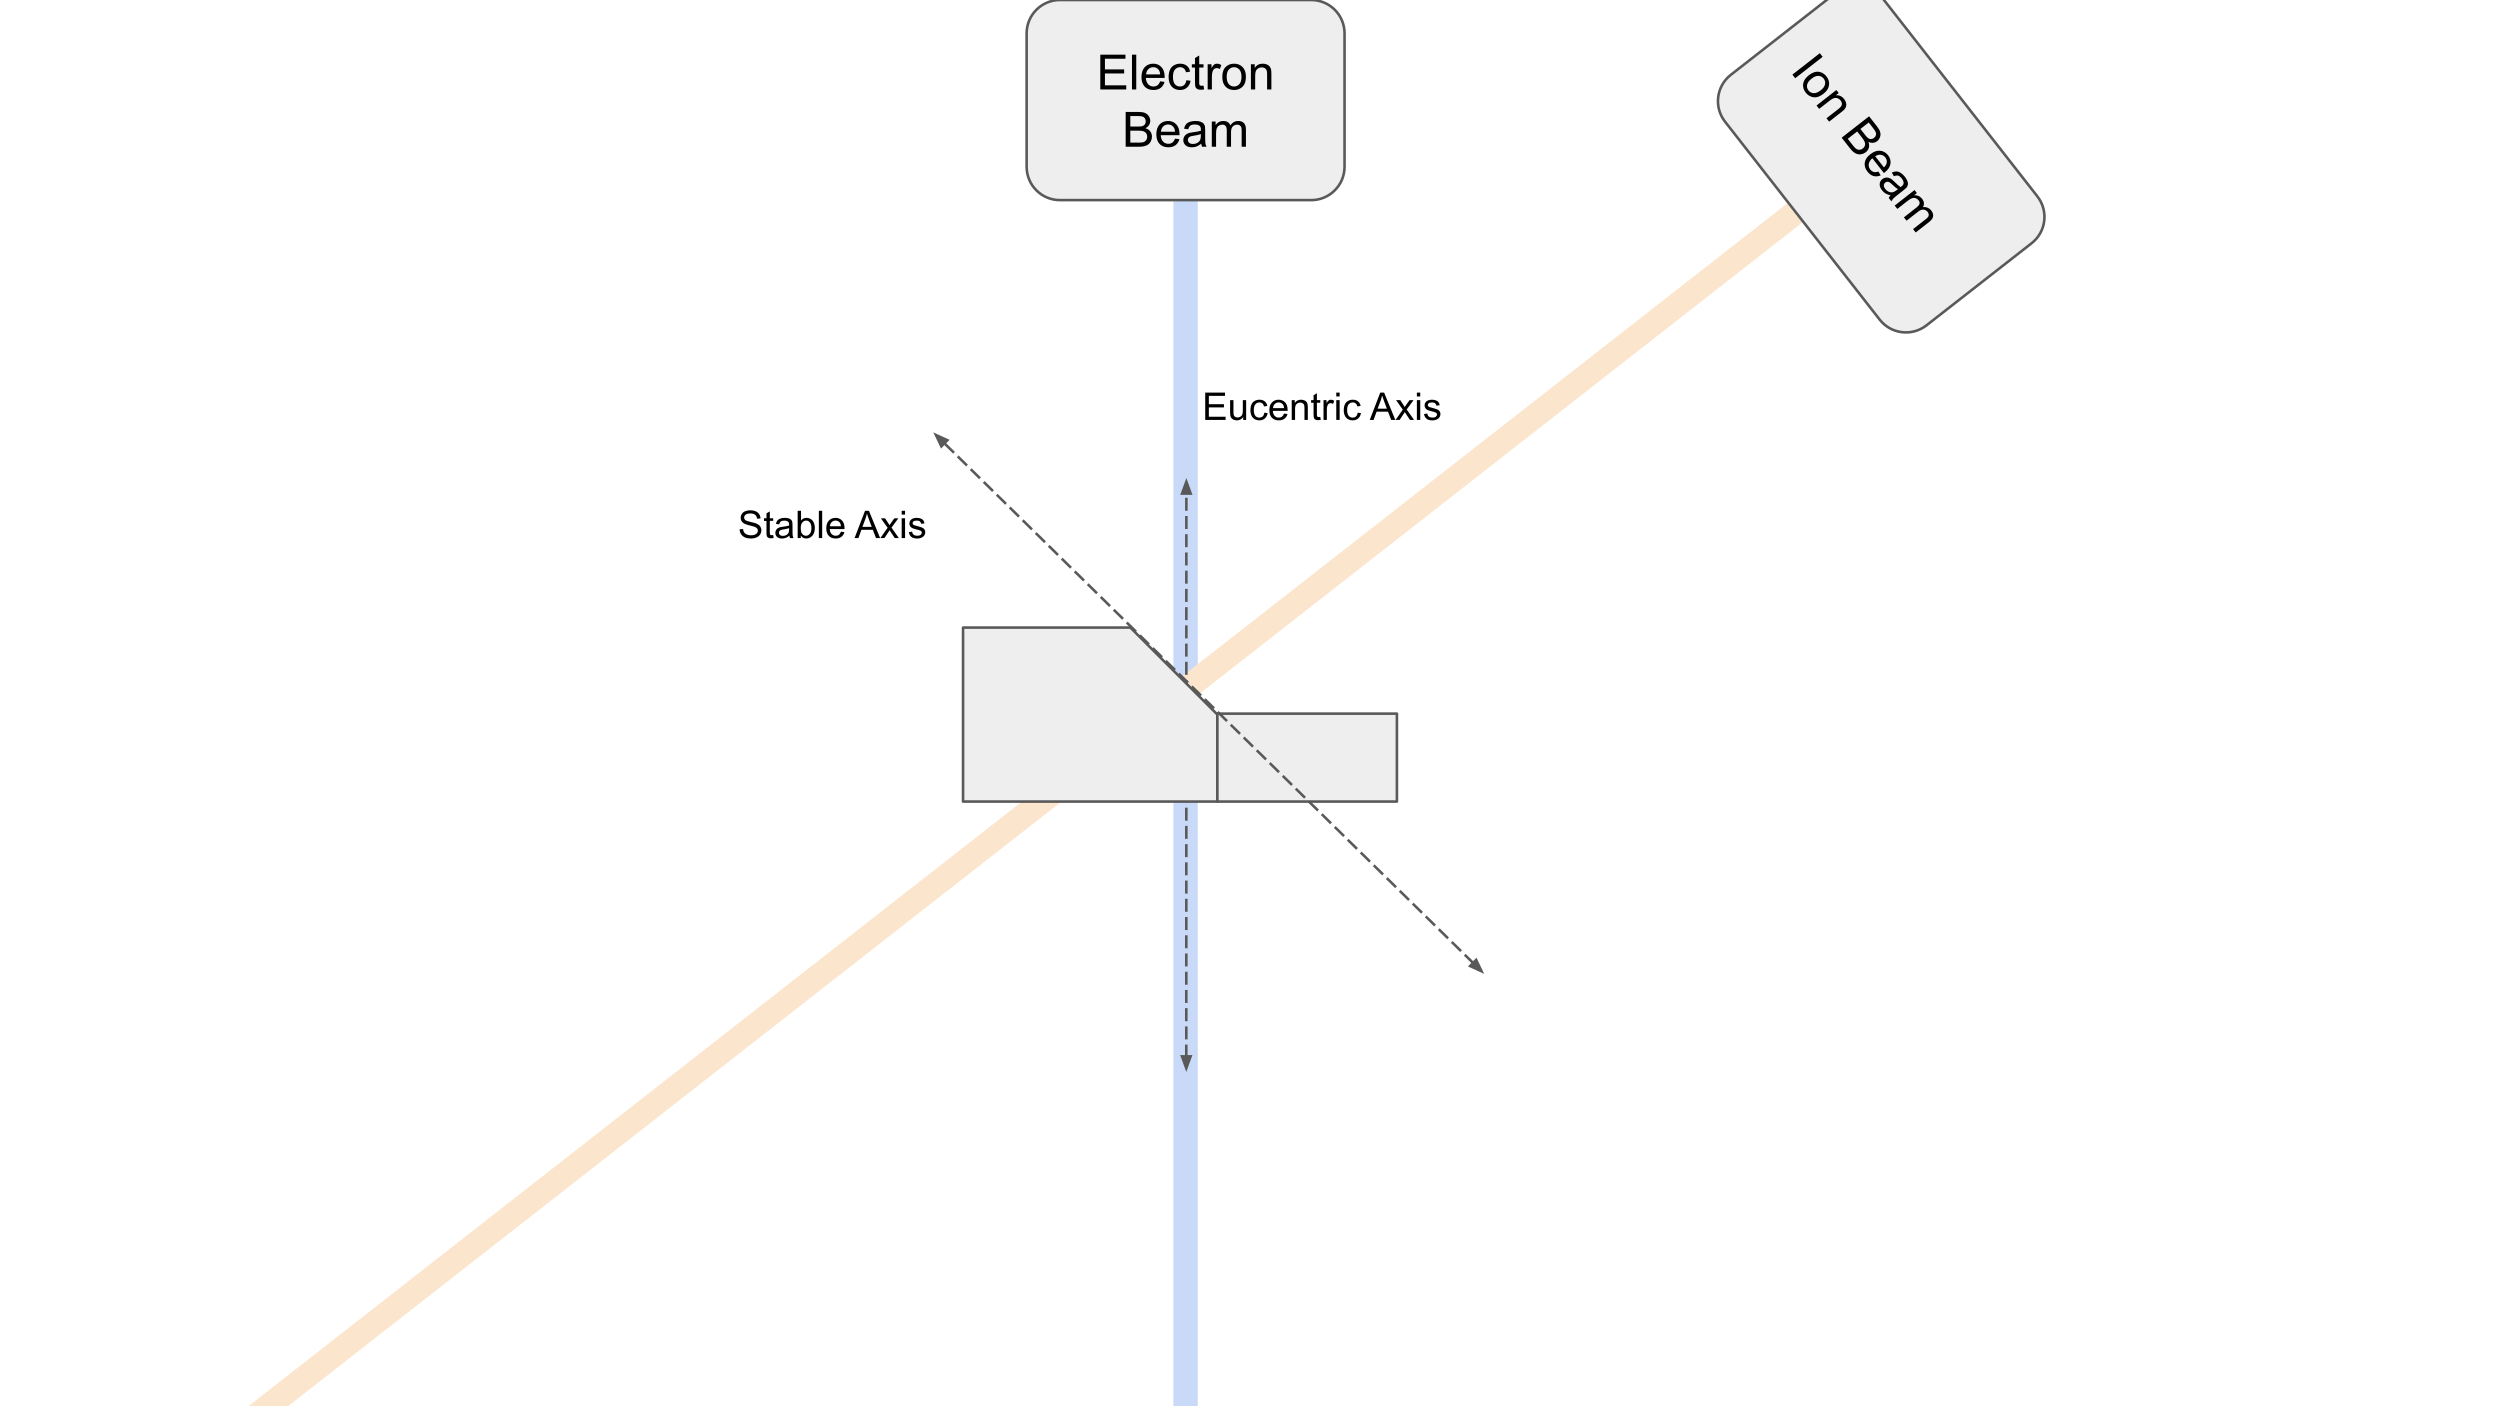 <svg version="1.1" viewBox="0.0 0.0 960.0 540.0" fill="none" stroke="none" stroke-linecap="square" stroke-miterlimit="10" xmlns:xlink="http://www.w3.org/1999/xlink" xmlns="http://www.w3.org/2000/svg"><rect x="0.0" y="0.0" width="960.0" height="540.0" fill="#808080" stroke="none"/><clipPath id="g22e549e68fa_0_122.0"><path d="m0 0l960.0 0l0 540.0l-960.0 0l0 -540.0z" clip-rule="nonzero"/></clipPath><g clip-path="url(#g22e549e68fa_0_122.0)"><path fill="#ffffff" d="m0 0l960.0 0l0 540.0l-960.0 0z" fill-rule="evenodd"/><path fill="#c9daf8" d="m450.589 76.85l9.354 0l0 490.803l-9.354 0z" fill-rule="evenodd"/><path fill="#eeeeee" d="m394.228 12.809l0 0c0 -7.074 5.735 -12.809 12.809 -12.809l96.461 0c3.397 0 6.655 1.349 9.057 3.752c2.402 2.402 3.752 5.66 3.752 9.057l0 51.233c0 7.074 -5.735 12.809 -12.809 12.809l-96.461 0c-7.074 0 -12.809 -5.735 -12.809 -12.809z" fill-rule="evenodd"/><path stroke="#595959" stroke-width="1.0" stroke-linejoin="round" stroke-linecap="butt" d="m394.228 12.809l0 0c0 -7.074 5.735 -12.809 12.809 -12.809l96.461 0c3.397 0 6.655 1.349 9.057 3.752c2.402 2.402 3.752 5.66 3.752 9.057l0 51.233c0 7.074 -5.735 12.809 -12.809 12.809l-96.461 0c-7.074 0 -12.809 -5.735 -12.809 -12.809z" fill-rule="evenodd"/><path fill="#000000" d="m422.517 34.345l0 -13.359l9.656 0l0 1.578l-7.875 0l0 4.094l7.375 0l0 1.562l-7.375 0l0 4.547l8.188 0l0 1.578l-9.969 0zm12.162 0l0 -13.359l1.641 0l0 13.359l-1.641 0zm10.817 -3.109l1.688 0.203q-0.406 1.484 -1.484 2.312q-1.078 0.812 -2.766 0.812q-2.125 0 -3.375 -1.297q-1.234 -1.312 -1.234 -3.672q0 -2.453 1.25 -3.797q1.266 -1.344 3.266 -1.344q1.938 0 3.156 1.328q1.234 1.312 1.234 3.703q0 0.156 0 0.438l-7.219 0q0.094 1.594 0.906 2.453q0.812 0.844 2.016 0.844q0.906 0 1.547 -0.469q0.641 -0.484 1.016 -1.516zm-5.391 -2.656l5.406 0q-0.109 -1.219 -0.625 -1.828q-0.781 -0.953 -2.031 -0.953q-1.125 0 -1.906 0.766q-0.766 0.75 -0.844 2.016zm15.454 2.219l1.609 0.219q-0.266 1.656 -1.359 2.609q-1.078 0.938 -2.672 0.938q-1.984 0 -3.188 -1.297q-1.203 -1.297 -1.203 -3.719q0 -1.578 0.516 -2.75q0.516 -1.172 1.578 -1.75q1.062 -0.594 2.312 -0.594q1.578 0 2.578 0.797q1.0 0.797 1.281 2.266l-1.594 0.234q-0.234 -0.969 -0.812 -1.453q-0.578 -0.5 -1.391 -0.5q-1.234 0 -2.016 0.891q-0.781 0.891 -0.781 2.812q0 1.953 0.75 2.844q0.75 0.875 1.953 0.875q0.969 0 1.609 -0.594q0.656 -0.594 0.828 -1.828zm6.594 2.078l0.234 1.453q-0.688 0.141 -1.234 0.141q-0.891 0 -1.391 -0.281q-0.484 -0.281 -0.688 -0.734q-0.203 -0.469 -0.203 -1.938l0 -5.578l-1.203 0l0 -1.266l1.203 0l0 -2.391l1.625 -0.984l0 3.375l1.656 0l0 1.266l-1.656 0l0 5.672q0 0.688 0.078 0.891q0.094 0.203 0.281 0.328q0.203 0.109 0.578 0.109q0.266 0 0.719 -0.062zm1.59 1.469l0 -9.672l1.469 0l0 1.469q0.562 -1.031 1.031 -1.359q0.484 -0.328 1.062 -0.328q0.828 0 1.688 0.531l-0.562 1.516q-0.609 -0.359 -1.203 -0.359q-0.547 0 -0.969 0.328q-0.422 0.328 -0.609 0.891q-0.281 0.875 -0.281 1.922l0 5.062l-1.625 0zm5.619 -4.844q0 -2.688 1.484 -3.969q1.25 -1.078 3.047 -1.078q2.0 0 3.266 1.312q1.266 1.297 1.266 3.609q0 1.859 -0.562 2.938q-0.562 1.062 -1.641 1.656q-1.062 0.594 -2.328 0.594q-2.031 0 -3.281 -1.297q-1.25 -1.312 -1.25 -3.766zm1.688 0q0 1.859 0.797 2.797q0.812 0.922 2.047 0.922q1.219 0 2.031 -0.922q0.812 -0.938 0.812 -2.844q0 -1.797 -0.812 -2.719q-0.812 -0.922 -2.031 -0.922q-1.234 0 -2.047 0.922q-0.797 0.906 -0.797 2.766zm9.298 4.844l0 -9.672l1.469 0l0 1.375q1.062 -1.594 3.078 -1.594q0.875 0 1.609 0.312q0.734 0.312 1.094 0.828q0.375 0.5 0.516 1.203q0.094 0.453 0.094 1.594l0 5.953l-1.641 0l0 -5.891q0 -1.0 -0.203 -1.484q-0.188 -0.5 -0.672 -0.797q-0.484 -0.297 -1.141 -0.297q-1.047 0 -1.812 0.672q-0.75 0.656 -0.75 2.516l0 5.281l-1.641 0z" fill-rule="nonzero"/><path fill="#000000" d="m432.259 56.345l0 -13.359l5.016 0q1.531 0 2.453 0.406q0.922 0.406 1.438 1.25q0.531 0.844 0.531 1.766q0 0.859 -0.469 1.625q-0.453 0.75 -1.391 1.203q1.203 0.359 1.859 1.219q0.656 0.859 0.656 2.016q0 0.938 -0.406 1.75q-0.391 0.797 -0.984 1.234q-0.578 0.438 -1.453 0.672q-0.875 0.219 -2.156 0.219l-5.094 0zm1.781 -7.75l2.875 0q1.188 0 1.688 -0.141q0.672 -0.203 1.016 -0.672q0.344 -0.469 0.344 -1.172q0 -0.656 -0.328 -1.156q-0.312 -0.516 -0.906 -0.703q-0.594 -0.188 -2.031 -0.188l-2.656 0l0 4.031zm0 6.172l3.312 0q0.859 0 1.203 -0.062q0.609 -0.109 1.016 -0.359q0.422 -0.266 0.688 -0.75q0.266 -0.484 0.266 -1.125q0 -0.75 -0.391 -1.297q-0.375 -0.547 -1.062 -0.766q-0.672 -0.234 -1.953 -0.234l-3.078 0l0 4.594zm17.162 -1.531l1.688 0.203q-0.406 1.484 -1.484 2.312q-1.078 0.812 -2.766 0.812q-2.125 0 -3.375 -1.297q-1.234 -1.312 -1.234 -3.672q0 -2.453 1.25 -3.797q1.266 -1.344 3.266 -1.344q1.938 0 3.156 1.328q1.234 1.312 1.234 3.703q0 0.156 0 0.438l-7.219 0q0.094 1.594 0.906 2.453q0.812 0.844 2.016 0.844q0.906 0 1.547 -0.469q0.641 -0.484 1.016 -1.516zm-5.391 -2.656l5.406 0q-0.109 -1.219 -0.625 -1.828q-0.781 -0.953 -2.031 -0.953q-1.125 0 -1.906 0.766q-0.766 0.75 -0.844 2.016zm15.454 4.578q-0.922 0.766 -1.766 1.094q-0.828 0.312 -1.797 0.312q-1.594 0 -2.453 -0.781q-0.859 -0.781 -0.859 -1.984q0 -0.719 0.328 -1.297q0.328 -0.594 0.844 -0.938q0.531 -0.359 1.188 -0.547q0.469 -0.125 1.453 -0.25q1.984 -0.234 2.922 -0.562q0.016 -0.344 0.016 -0.422q0 -1.0 -0.469 -1.422q-0.625 -0.547 -1.875 -0.547q-1.156 0 -1.703 0.406q-0.547 0.406 -0.812 1.422l-1.609 -0.219q0.219 -1.016 0.719 -1.641q0.5 -0.641 1.453 -0.984q0.953 -0.344 2.188 -0.344q1.25 0 2.016 0.297q0.781 0.281 1.141 0.734q0.375 0.438 0.516 1.109q0.078 0.422 0.078 1.516l0 2.188q0 2.281 0.109 2.891q0.109 0.594 0.406 1.156l-1.703 0q-0.266 -0.516 -0.328 -1.188zm-0.141 -3.672q-0.891 0.375 -2.672 0.625q-1.016 0.141 -1.438 0.328q-0.422 0.188 -0.656 0.531q-0.219 0.344 -0.219 0.781q0 0.656 0.5 1.094q0.5 0.438 1.453 0.438q0.938 0 1.672 -0.406q0.75 -0.422 1.094 -1.141q0.266 -0.562 0.266 -1.641l0 -0.609zm4.204 4.859l0 -9.672l1.469 0l0 1.359q0.453 -0.719 1.203 -1.141q0.766 -0.438 1.719 -0.438q1.078 0 1.766 0.453q0.688 0.438 0.969 1.234q1.156 -1.688 2.984 -1.688q1.453 0 2.219 0.797q0.781 0.797 0.781 2.453l0 6.641l-1.641 0l0 -6.094q0 -0.984 -0.156 -1.406q-0.156 -0.438 -0.578 -0.703q-0.422 -0.266 -0.984 -0.266q-1.016 0 -1.688 0.688q-0.672 0.672 -0.672 2.156l0 5.625l-1.641 0l0 -6.281q0 -1.094 -0.406 -1.641q-0.406 -0.547 -1.312 -0.547q-0.688 0 -1.281 0.359q-0.594 0.359 -0.859 1.062q-0.25 0.703 -0.25 2.031l0 5.016l-1.641 0z" fill-rule="nonzero"/><path fill="#fce5cd" d="m686.694 77.794l5.764 7.37l-595.559 465.512l-5.764 -7.37z" fill-rule="evenodd"/><path fill="#eeeeee" d="m704.999 -2.793l0 0c5.575 -4.355 13.625 -3.366 17.981 2.209l59.378 76.002c2.091 2.677 3.034 6.075 2.62 9.447c-0.414 3.372 -2.151 6.441 -4.828 8.532l-40.378 31.538c-5.575 4.355 -13.625 3.366 -17.981 -2.209l-59.378 -76.002c-4.355 -5.575 -3.366 -13.624 2.209 -17.978z" fill-rule="evenodd"/><path stroke="#595959" stroke-width="1.0" stroke-linejoin="round" stroke-linecap="butt" d="m704.999 -2.793l0 0c5.575 -4.355 13.625 -3.366 17.981 2.209l59.378 76.002c2.091 2.677 3.034 6.075 2.62 9.447c-0.414 3.372 -2.151 6.441 -4.828 8.532l-40.378 31.538c-5.575 4.355 -13.625 3.366 -17.981 -2.209l-59.378 -76.002c-4.355 -5.575 -3.366 -13.624 2.209 -17.978z" fill-rule="evenodd"/><path fill="#000000" d="m688.275 28.651l10.528 -8.223l1.087 1.391l-10.528 8.223l-1.087 -1.391zm6.325 0.229q2.118 -1.654 4.042 -1.273q1.619 0.321 2.725 1.737q1.231 1.576 0.976 3.381q-0.243 1.796 -2.065 3.219q-1.465 1.145 -2.661 1.365q-1.184 0.211 -2.315 -0.273q-1.122 -0.472 -1.901 -1.469q-1.251 -1.601 -0.998 -3.384q0.265 -1.793 2.198 -3.303zm1.039 1.33q-1.465 1.145 -1.714 2.35q-0.226 1.208 0.534 2.18q0.75 0.96 1.977 1.033q1.239 0.063 2.741 -1.11q1.416 -1.106 1.642 -2.314q0.226 -1.208 -0.524 -2.168q-0.76 -0.973 -1.987 -1.046q-1.205 -0.07 -2.67 1.074zm1.907 10.308l7.622 -5.954l0.904 1.157l-1.084 0.846q1.91 -0.144 3.151 1.445q0.539 0.69 0.745 1.461q0.206 0.771 0.021 1.372q-0.163 0.603 -0.631 1.147q-0.299 0.353 -1.198 1.055l-4.692 3.664l-1.01 -1.293l4.642 -3.626q0.788 -0.616 1.045 -1.074q0.279 -0.456 0.214 -1.02q-0.064 -0.564 -0.468 -1.082q-0.645 -0.825 -1.645 -1.015q-0.979 -0.187 -2.444 0.957l-4.162 3.251l-1.01 -1.293zm9.656 12.359l10.528 -8.223l3.088 3.952q0.943 1.207 1.19 2.183q0.247 0.977 -0.1 1.902q-0.338 0.938 -1.064 1.505q-0.677 0.529 -1.569 0.631q-0.87 0.105 -1.804 -0.355q0.458 1.169 0.184 2.215q-0.273 1.046 -1.185 1.758q-0.739 0.577 -1.629 0.757q-0.868 0.183 -1.579 -0.016q-0.701 -0.186 -1.424 -0.732q-0.711 -0.555 -1.5 -1.565l-3.136 -4.014zm7.204 -3.367l1.77 2.266q0.731 0.936 1.15 1.243q0.574 0.404 1.155 0.387q0.581 -0.018 1.135 -0.45q0.517 -0.404 0.709 -0.97q0.214 -0.564 -0.004 -1.147q-0.218 -0.583 -1.103 -1.716l-1.635 -2.093l-3.177 2.481zm-4.864 3.799l2.039 2.61q0.529 0.677 0.79 0.91q0.461 0.413 0.909 0.579q0.469 0.169 1.014 0.08q0.545 -0.089 1.05 -0.483q0.591 -0.462 0.782 -1.106q0.2 -0.632 -0.051 -1.309q-0.229 -0.674 -1.018 -1.683l-1.895 -2.426l-3.62 2.828zm11.773 12.582l0.879 1.455q-1.42 0.594 -2.736 0.254q-1.304 -0.349 -2.343 -1.679q-1.308 -1.675 -1.056 -3.458q0.274 -1.781 2.134 -3.233q1.933 -1.51 3.762 -1.352q1.838 0.17 3.07 1.746q1.193 1.527 0.896 3.305q-0.274 1.781 -2.158 3.252q-0.123 0.096 -0.345 0.269l-4.444 -5.688q-1.198 1.055 -1.375 2.224q-0.165 1.16 0.576 2.108q0.558 0.714 1.322 0.93q0.776 0.207 1.82 -0.133zm-1.225 -5.883l3.328 4.26q0.893 -0.836 1.056 -1.618q0.27 -1.202 -0.499 -2.187q-0.693 -0.887 -1.777 -1.031q-1.062 -0.142 -2.108 0.576zm5.906 14.996q-1.171 -0.255 -1.949 -0.718q-0.756 -0.46 -1.353 -1.224q-0.981 -1.256 -0.895 -2.414q0.087 -1.158 1.035 -1.899q0.566 -0.442 1.224 -0.54q0.67 -0.107 1.258 0.088q0.61 0.197 1.162 0.599q0.387 0.292 1.092 0.991q1.406 1.419 2.242 1.956q0.281 -0.199 0.342 -0.247q0.788 -0.616 0.832 -1.245q0.046 -0.829 -0.723 -1.814q-0.712 -0.911 -1.369 -1.092q-0.657 -0.181 -1.621 0.235l-0.818 -1.403q0.935 -0.453 1.735 -0.444q0.813 -3.2806396E-4 1.67 0.539q0.858 0.539 1.618 1.512q0.77 0.985 1.007 1.771q0.259 0.789 0.123 1.351q-0.114 0.565 -0.557 1.089q-0.284 0.321 -1.146 0.995l-1.724 1.347q-1.798 1.404 -2.211 1.866q-0.401 0.452 -0.661 1.032l-1.049 -1.342q0.243 -0.527 0.734 -0.99zm2.807 -2.371q-0.844 -0.471 -2.138 -1.721q-0.736 -0.714 -1.144 -0.931q-0.407 -0.217 -0.823 -0.19q-0.406 0.039 -0.75 0.309q-0.517 0.404 -0.554 1.067q-0.037 0.663 0.55 1.414q0.577 0.739 1.349 1.067q0.794 0.331 1.572 0.16q0.607 -0.137 1.456 -0.801l0.48 -0.375zm-1.242 6.304l7.622 -5.954l0.904 1.157l-1.071 0.837q0.845 -0.085 1.64 0.246q0.816 0.334 1.403 1.085q0.664 0.85 0.73 1.67q0.078 0.811 -0.376 1.523q2.042 -0.128 3.167 1.313q0.895 1.145 0.738 2.239q-0.147 1.106 -1.452 2.126l-5.233 4.088l-1.01 -1.293l4.802 -3.751q0.776 -0.606 1.012 -0.989q0.249 -0.392 0.198 -0.888q-0.05 -0.496 -0.397 -0.939q-0.625 -0.8 -1.581 -0.907q-0.943 -0.116 -2.113 0.798l-4.433 3.463l-1.01 -1.293l4.95 -3.866q0.862 -0.673 1.043 -1.33q0.181 -0.657 -0.377 -1.371q-0.423 -0.542 -1.072 -0.788q-0.649 -0.247 -1.366 -0.023q-0.708 0.236 -1.755 1.053l-3.953 3.087l-1.01 -1.293z" fill-rule="nonzero"/><path fill="#000000" fill-opacity="0.0" d="m455.533 411.635l0.031 -228.094" fill-rule="evenodd"/><path stroke="#595959" stroke-width="1.0" stroke-linejoin="round" stroke-linecap="butt" stroke-dasharray="4.0,3.0" d="m455.534 405.635l0.03 -216.094" fill-rule="evenodd"/><path fill="#595959" stroke="#595959" stroke-width="1.0" stroke-linecap="butt" d="m453.882 405.635l1.651 4.538l1.652 -4.538z" fill-rule="evenodd"/><path fill="#595959" stroke="#595959" stroke-width="1.0" stroke-linecap="butt" d="m457.215 189.541l-1.651 -4.538l-1.652 4.538z" fill-rule="evenodd"/><path fill="#eeeeee" d="m369.811 240.997l64.268 0l33.402 33.402l0 33.402l-97.669 0z" fill-rule="evenodd"/><path stroke="#595959" stroke-width="1.0" stroke-linejoin="round" stroke-linecap="butt" d="m369.811 240.997l64.268 0l33.402 33.402l0 33.402l-97.669 0z" fill-rule="evenodd"/><path fill="#eeeeee" d="m467.467 274.034l68.945 0l0 33.764l-68.945 0z" fill-rule="evenodd"/><path stroke="#595959" stroke-width="1.0" stroke-linejoin="round" stroke-linecap="butt" d="m467.467 274.034l68.945 0l0 33.764l-68.945 0z" fill-rule="evenodd"/><path fill="#000000" fill-opacity="0.0" d="m569.955 373.984l-211.591 -207.969" fill-rule="evenodd"/><path stroke="#595959" stroke-width="1.0" stroke-linejoin="round" stroke-linecap="butt" stroke-dasharray="4.0,3.0" d="m565.676 369.778l-203.032 -199.557" fill-rule="evenodd"/><path fill="#595959" stroke="#595959" stroke-width="1.0" stroke-linecap="butt" d="m564.518 370.956l4.394 2.003l-2.079 -4.359z" fill-rule="evenodd"/><path fill="#595959" stroke="#595959" stroke-width="1.0" stroke-linecap="butt" d="m363.802 169.044l-4.394 -2.003l2.079 4.359z" fill-rule="evenodd"/><path fill="#000000" fill-opacity="0.0" d="m463.449 160.48l82.047 0l0 42.016l-82.047 0z" fill-rule="evenodd"/><path fill="#000000" fill-opacity="0.0" d="m452.651 138.171l199.339 0l0 37.165l-199.339 0z" fill-rule="evenodd"/><path fill="#000000" d="m462.807 161.251l0 -10.484l7.594 0l0 1.234l-6.203 0l0 3.203l5.797 0l0 1.234l-5.797 0l0 3.578l6.438 0l0 1.234l-7.828 0zm14.572 0l0 -1.109q-0.891 1.281 -2.422 1.281q-0.672 0 -1.25 -0.25q-0.578 -0.266 -0.875 -0.656q-0.281 -0.391 -0.391 -0.953q-0.078 -0.375 -0.078 -1.203l0 -4.703l1.281 0l0 4.203q0 1.016 0.078 1.359q0.125 0.516 0.516 0.812q0.406 0.281 0.984 0.281q0.578 0 1.078 -0.297q0.516 -0.297 0.719 -0.812q0.219 -0.516 0.219 -1.484l0 -4.062l1.281 0l0 7.594l-1.141 0zm8.12 -2.781l1.266 0.156q-0.203 1.312 -1.062 2.062q-0.844 0.734 -2.094 0.734q-1.562 0 -2.516 -1.016q-0.938 -1.031 -0.938 -2.922q0 -1.234 0.406 -2.156q0.406 -0.922 1.234 -1.375q0.844 -0.469 1.812 -0.469q1.25 0 2.031 0.625q0.781 0.625 1.016 1.766l-1.266 0.203q-0.172 -0.766 -0.625 -1.156q-0.453 -0.391 -1.094 -0.391q-0.984 0 -1.594 0.703q-0.609 0.703 -0.609 2.203q0 1.531 0.578 2.234q0.594 0.688 1.547 0.688q0.75 0 1.266 -0.453q0.516 -0.469 0.641 -1.438zm7.578 0.328l1.328 0.172q-0.312 1.172 -1.172 1.812q-0.844 0.641 -2.172 0.641q-1.672 0 -2.656 -1.016q-0.969 -1.031 -0.969 -2.891q0 -1.922 0.984 -2.969q1.0 -1.062 2.578 -1.062q1.516 0 2.484 1.031q0.969 1.031 0.969 2.922q0 0.109 -0.016 0.344l-5.656 0q0.062 1.25 0.703 1.922q0.641 0.656 1.594 0.656q0.703 0 1.203 -0.359q0.5 -0.375 0.797 -1.203zm-4.234 -2.078l4.25 0q-0.094 -0.953 -0.484 -1.438q-0.625 -0.75 -1.609 -0.75q-0.875 0 -1.484 0.594q-0.609 0.594 -0.672 1.594zm7.182 4.531l0 -7.594l1.156 0l0 1.078q0.844 -1.25 2.422 -1.25q0.688 0 1.266 0.25q0.578 0.234 0.859 0.641q0.281 0.406 0.406 0.953q0.062 0.359 0.062 1.25l0 4.672l-1.281 0l0 -4.625q0 -0.781 -0.156 -1.172q-0.156 -0.391 -0.547 -0.625q-0.375 -0.234 -0.891 -0.234q-0.812 0 -1.422 0.531q-0.594 0.516 -0.594 1.969l0 4.156l-1.281 0zm10.964 -1.156l0.188 1.141q-0.547 0.109 -0.984 0.109q-0.688 0 -1.078 -0.219q-0.391 -0.219 -0.547 -0.578q-0.156 -0.359 -0.156 -1.516l0 -4.375l-0.953 0l0 -1.0l0.953 0l0 -1.891l1.281 -0.766l0 2.656l1.297 0l0 1.0l-1.297 0l0 4.438q0 0.547 0.062 0.719q0.078 0.156 0.219 0.25q0.156 0.078 0.453 0.078q0.203 0 0.562 -0.047zm1.244 1.156l0 -7.594l1.156 0l0 1.141q0.453 -0.797 0.828 -1.047q0.375 -0.266 0.812 -0.266q0.656 0 1.328 0.406l-0.438 1.203q-0.469 -0.281 -0.953 -0.281q-0.422 0 -0.766 0.25q-0.328 0.25 -0.469 0.703q-0.219 0.688 -0.219 1.5l0 3.984l-1.281 0zm4.896 -9.016l0 -1.469l1.297 0l0 1.469l-1.297 0zm0 9.016l0 -7.594l1.297 0l0 7.594l-1.297 0zm8.209 -2.781l1.266 0.156q-0.203 1.312 -1.062 2.062q-0.844 0.734 -2.094 0.734q-1.562 0 -2.516 -1.016q-0.938 -1.031 -0.938 -2.922q0 -1.234 0.406 -2.156q0.406 -0.922 1.234 -1.375q0.844 -0.469 1.812 -0.469q1.25 0 2.031 0.625q0.781 0.625 1.016 1.766l-1.266 0.203q-0.172 -0.766 -0.625 -1.156q-0.453 -0.391 -1.094 -0.391q-0.984 0 -1.594 0.703q-0.609 0.703 -0.609 2.203q0 1.531 0.578 2.234q0.594 0.688 1.547 0.688q0.75 0 1.266 -0.453q0.516 -0.469 0.641 -1.438zm4.653 2.781l4.016 -10.484l1.5 0l4.297 10.484l-1.578 0l-1.234 -3.172l-4.375 0l-1.156 3.172l-1.469 0zm3.016 -4.312l3.562 0l-1.094 -2.906q-0.5 -1.312 -0.75 -2.172q-0.203 1.016 -0.562 2.0l-1.156 3.078zm6.885 4.312l2.781 -3.953l-2.578 -3.641l1.609 0l1.172 1.781q0.328 0.5 0.531 0.844q0.312 -0.469 0.578 -0.828l1.281 -1.797l1.531 0l-2.625 3.578l2.828 4.016l-1.578 0l-1.562 -2.359l-0.406 -0.641l-2.0 3.0l-1.562 0zm8.188 -9.016l0 -1.469l1.297 0l0 1.469l-1.297 0zm0 9.016l0 -7.594l1.297 0l0 7.594l-1.297 0zm2.741 -2.266l1.266 -0.203q0.109 0.766 0.594 1.172q0.5 0.406 1.375 0.406q0.891 0 1.312 -0.359q0.438 -0.359 0.438 -0.844q0 -0.438 -0.375 -0.688q-0.266 -0.172 -1.312 -0.438q-1.422 -0.359 -1.969 -0.609q-0.547 -0.266 -0.828 -0.734q-0.281 -0.469 -0.281 -1.016q0 -0.516 0.219 -0.938q0.234 -0.438 0.641 -0.734q0.297 -0.219 0.812 -0.359q0.531 -0.156 1.125 -0.156q0.891 0 1.562 0.266q0.672 0.25 1.0 0.688q0.328 0.438 0.438 1.172l-1.25 0.172q-0.094 -0.578 -0.5 -0.906q-0.406 -0.344 -1.156 -0.344q-0.891 0 -1.281 0.297q-0.375 0.297 -0.375 0.688q0 0.25 0.156 0.453q0.156 0.203 0.5 0.344q0.188 0.078 1.141 0.328q1.359 0.359 1.891 0.594q0.547 0.234 0.859 0.688q0.312 0.438 0.312 1.094q0 0.641 -0.375 1.219q-0.375 0.562 -1.094 0.875q-0.703 0.312 -1.594 0.312q-1.484 0 -2.266 -0.609q-0.766 -0.625 -0.984 -1.828z" fill-rule="nonzero"/><path fill="#000000" fill-opacity="0.0" d="m274.349 183.541l199.339 0l0 37.165l-199.339 0z" fill-rule="evenodd"/><path fill="#000000" d="m284.005 203.246l1.312 -0.109q0.094 0.781 0.422 1.297q0.344 0.5 1.062 0.812q0.719 0.312 1.609 0.312q0.797 0 1.406 -0.234q0.609 -0.234 0.906 -0.641q0.297 -0.422 0.297 -0.906q0 -0.5 -0.297 -0.859q-0.281 -0.375 -0.938 -0.625q-0.422 -0.172 -1.875 -0.516q-1.438 -0.344 -2.016 -0.656q-0.75 -0.391 -1.125 -0.969q-0.359 -0.594 -0.359 -1.312q0 -0.797 0.438 -1.484q0.453 -0.688 1.312 -1.047q0.875 -0.359 1.938 -0.359q1.172 0 2.062 0.375q0.891 0.375 1.359 1.109q0.484 0.734 0.516 1.656l-1.328 0.094q-0.109 -1.0 -0.734 -1.5q-0.609 -0.516 -1.812 -0.516q-1.266 0 -1.844 0.469q-0.578 0.469 -0.578 1.109q0 0.562 0.422 0.938q0.391 0.359 2.078 0.75q1.703 0.375 2.328 0.656q0.922 0.422 1.359 1.078q0.438 0.641 0.438 1.484q0 0.844 -0.484 1.594q-0.484 0.734 -1.391 1.141q-0.891 0.406 -2.016 0.406q-1.422 0 -2.391 -0.406q-0.953 -0.422 -1.5 -1.25q-0.547 -0.828 -0.578 -1.891zm12.901 2.219l0.188 1.141q-0.547 0.109 -0.984 0.109q-0.688 0 -1.078 -0.219q-0.391 -0.219 -0.547 -0.578q-0.156 -0.359 -0.156 -1.516l0 -4.375l-0.953 0l0 -1.0l0.953 0l0 -1.891l1.281 -0.766l0 2.656l1.297 0l0 1.0l-1.297 0l0 4.438q0 0.547 0.062 0.719q0.078 0.156 0.219 0.25q0.156 0.078 0.453 0.078q0.203 0 0.562 -0.047zm6.213 0.219q-0.719 0.609 -1.375 0.859q-0.656 0.25 -1.422 0.25q-1.25 0 -1.922 -0.609q-0.672 -0.609 -0.672 -1.562q0 -0.562 0.25 -1.016q0.25 -0.469 0.656 -0.75q0.422 -0.281 0.938 -0.422q0.375 -0.094 1.141 -0.188q1.562 -0.188 2.297 -0.453q0.016 -0.266 0.016 -0.328q0 -0.797 -0.375 -1.109q-0.484 -0.438 -1.453 -0.438q-0.922 0 -1.359 0.328q-0.422 0.312 -0.625 1.109l-1.266 -0.172q0.172 -0.797 0.562 -1.297q0.391 -0.5 1.141 -0.766q0.75 -0.266 1.719 -0.266q0.984 0 1.594 0.234q0.609 0.219 0.891 0.562q0.281 0.344 0.406 0.875q0.062 0.328 0.062 1.188l0 1.719q0 1.797 0.078 2.281q0.078 0.469 0.328 0.906l-1.344 0q-0.203 -0.406 -0.266 -0.938zm-0.109 -2.875q-0.703 0.281 -2.094 0.484q-0.797 0.109 -1.125 0.266q-0.328 0.141 -0.516 0.422q-0.172 0.266 -0.172 0.594q0 0.516 0.391 0.859q0.391 0.344 1.141 0.344q0.734 0 1.312 -0.312q0.594 -0.328 0.859 -0.891q0.203 -0.438 0.203 -1.297l0 -0.469zm4.495 3.812l-1.203 0l0 -10.484l1.297 0l0 3.734q0.812 -1.016 2.078 -1.016q0.703 0 1.328 0.281q0.625 0.281 1.031 0.797q0.406 0.5 0.625 1.234q0.234 0.719 0.234 1.531q0 1.969 -0.969 3.031q-0.953 1.062 -2.312 1.062q-1.344 0 -2.109 -1.125l0 0.953zm-0.016 -3.859q0 1.375 0.375 1.984q0.609 0.984 1.641 0.984q0.844 0 1.453 -0.734q0.625 -0.734 0.625 -2.188q0 -1.484 -0.594 -2.188q-0.594 -0.719 -1.422 -0.719q-0.844 0 -1.469 0.734q-0.609 0.734 -0.609 2.125zm6.948 3.859l0 -10.484l1.281 0l0 10.484l-1.281 0zm8.491 -2.453l1.328 0.172q-0.312 1.172 -1.172 1.812q-0.844 0.641 -2.172 0.641q-1.672 0 -2.656 -1.016q-0.969 -1.031 -0.969 -2.891q0 -1.922 0.984 -2.969q1.0 -1.062 2.578 -1.062q1.516 0 2.484 1.031q0.969 1.031 0.969 2.922q0 0.109 -0.016 0.344l-5.656 0q0.062 1.25 0.703 1.922q0.641 0.656 1.594 0.656q0.703 0 1.203 -0.359q0.5 -0.375 0.797 -1.203zm-4.234 -2.078l4.25 0q-0.094 -0.953 -0.484 -1.438q-0.625 -0.75 -1.609 -0.75q-0.875 0 -1.484 0.594q-0.609 0.594 -0.672 1.594zm9.461 4.531l4.016 -10.484l1.5 0l4.297 10.484l-1.578 0l-1.234 -3.172l-4.375 0l-1.156 3.172l-1.469 0zm3.016 -4.312l3.562 0l-1.094 -2.906q-0.5 -1.312 -0.75 -2.172q-0.203 1.016 -0.562 2.0l-1.156 3.078zm6.885 4.312l2.781 -3.953l-2.578 -3.641l1.609 0l1.172 1.781q0.328 0.5 0.531 0.844q0.312 -0.469 0.578 -0.828l1.281 -1.797l1.531 0l-2.625 3.578l2.828 4.016l-1.578 0l-1.562 -2.359l-0.406 -0.641l-2.0 3.0l-1.562 0zm8.188 -9.016l0 -1.469l1.297 0l0 1.469l-1.297 0zm0 9.016l0 -7.594l1.297 0l0 7.594l-1.297 0zm2.741 -2.266l1.266 -0.203q0.109 0.766 0.594 1.172q0.5 0.406 1.375 0.406q0.891 0 1.312 -0.359q0.438 -0.359 0.438 -0.844q0 -0.438 -0.375 -0.688q-0.266 -0.172 -1.312 -0.438q-1.422 -0.359 -1.969 -0.609q-0.547 -0.266 -0.828 -0.734q-0.281 -0.469 -0.281 -1.016q0 -0.516 0.219 -0.938q0.234 -0.438 0.641 -0.734q0.297 -0.219 0.812 -0.359q0.531 -0.156 1.125 -0.156q0.891 0 1.562 0.266q0.672 0.25 1.0 0.688q0.328 0.438 0.438 1.172l-1.25 0.172q-0.094 -0.578 -0.5 -0.906q-0.406 -0.344 -1.156 -0.344q-0.891 0 -1.281 0.297q-0.375 0.297 -0.375 0.688q0 0.25 0.156 0.453q0.156 0.203 0.5 0.344q0.188 0.078 1.141 0.328q1.359 0.359 1.891 0.594q0.547 0.234 0.859 0.688q0.312 0.438 0.312 1.094q0 0.641 -0.375 1.219q-0.375 0.562 -1.094 0.875q-0.703 0.312 -1.594 0.312q-1.484 0 -2.266 -0.609q-0.766 -0.625 -0.984 -1.828z" fill-rule="nonzero"/></g></svg>
